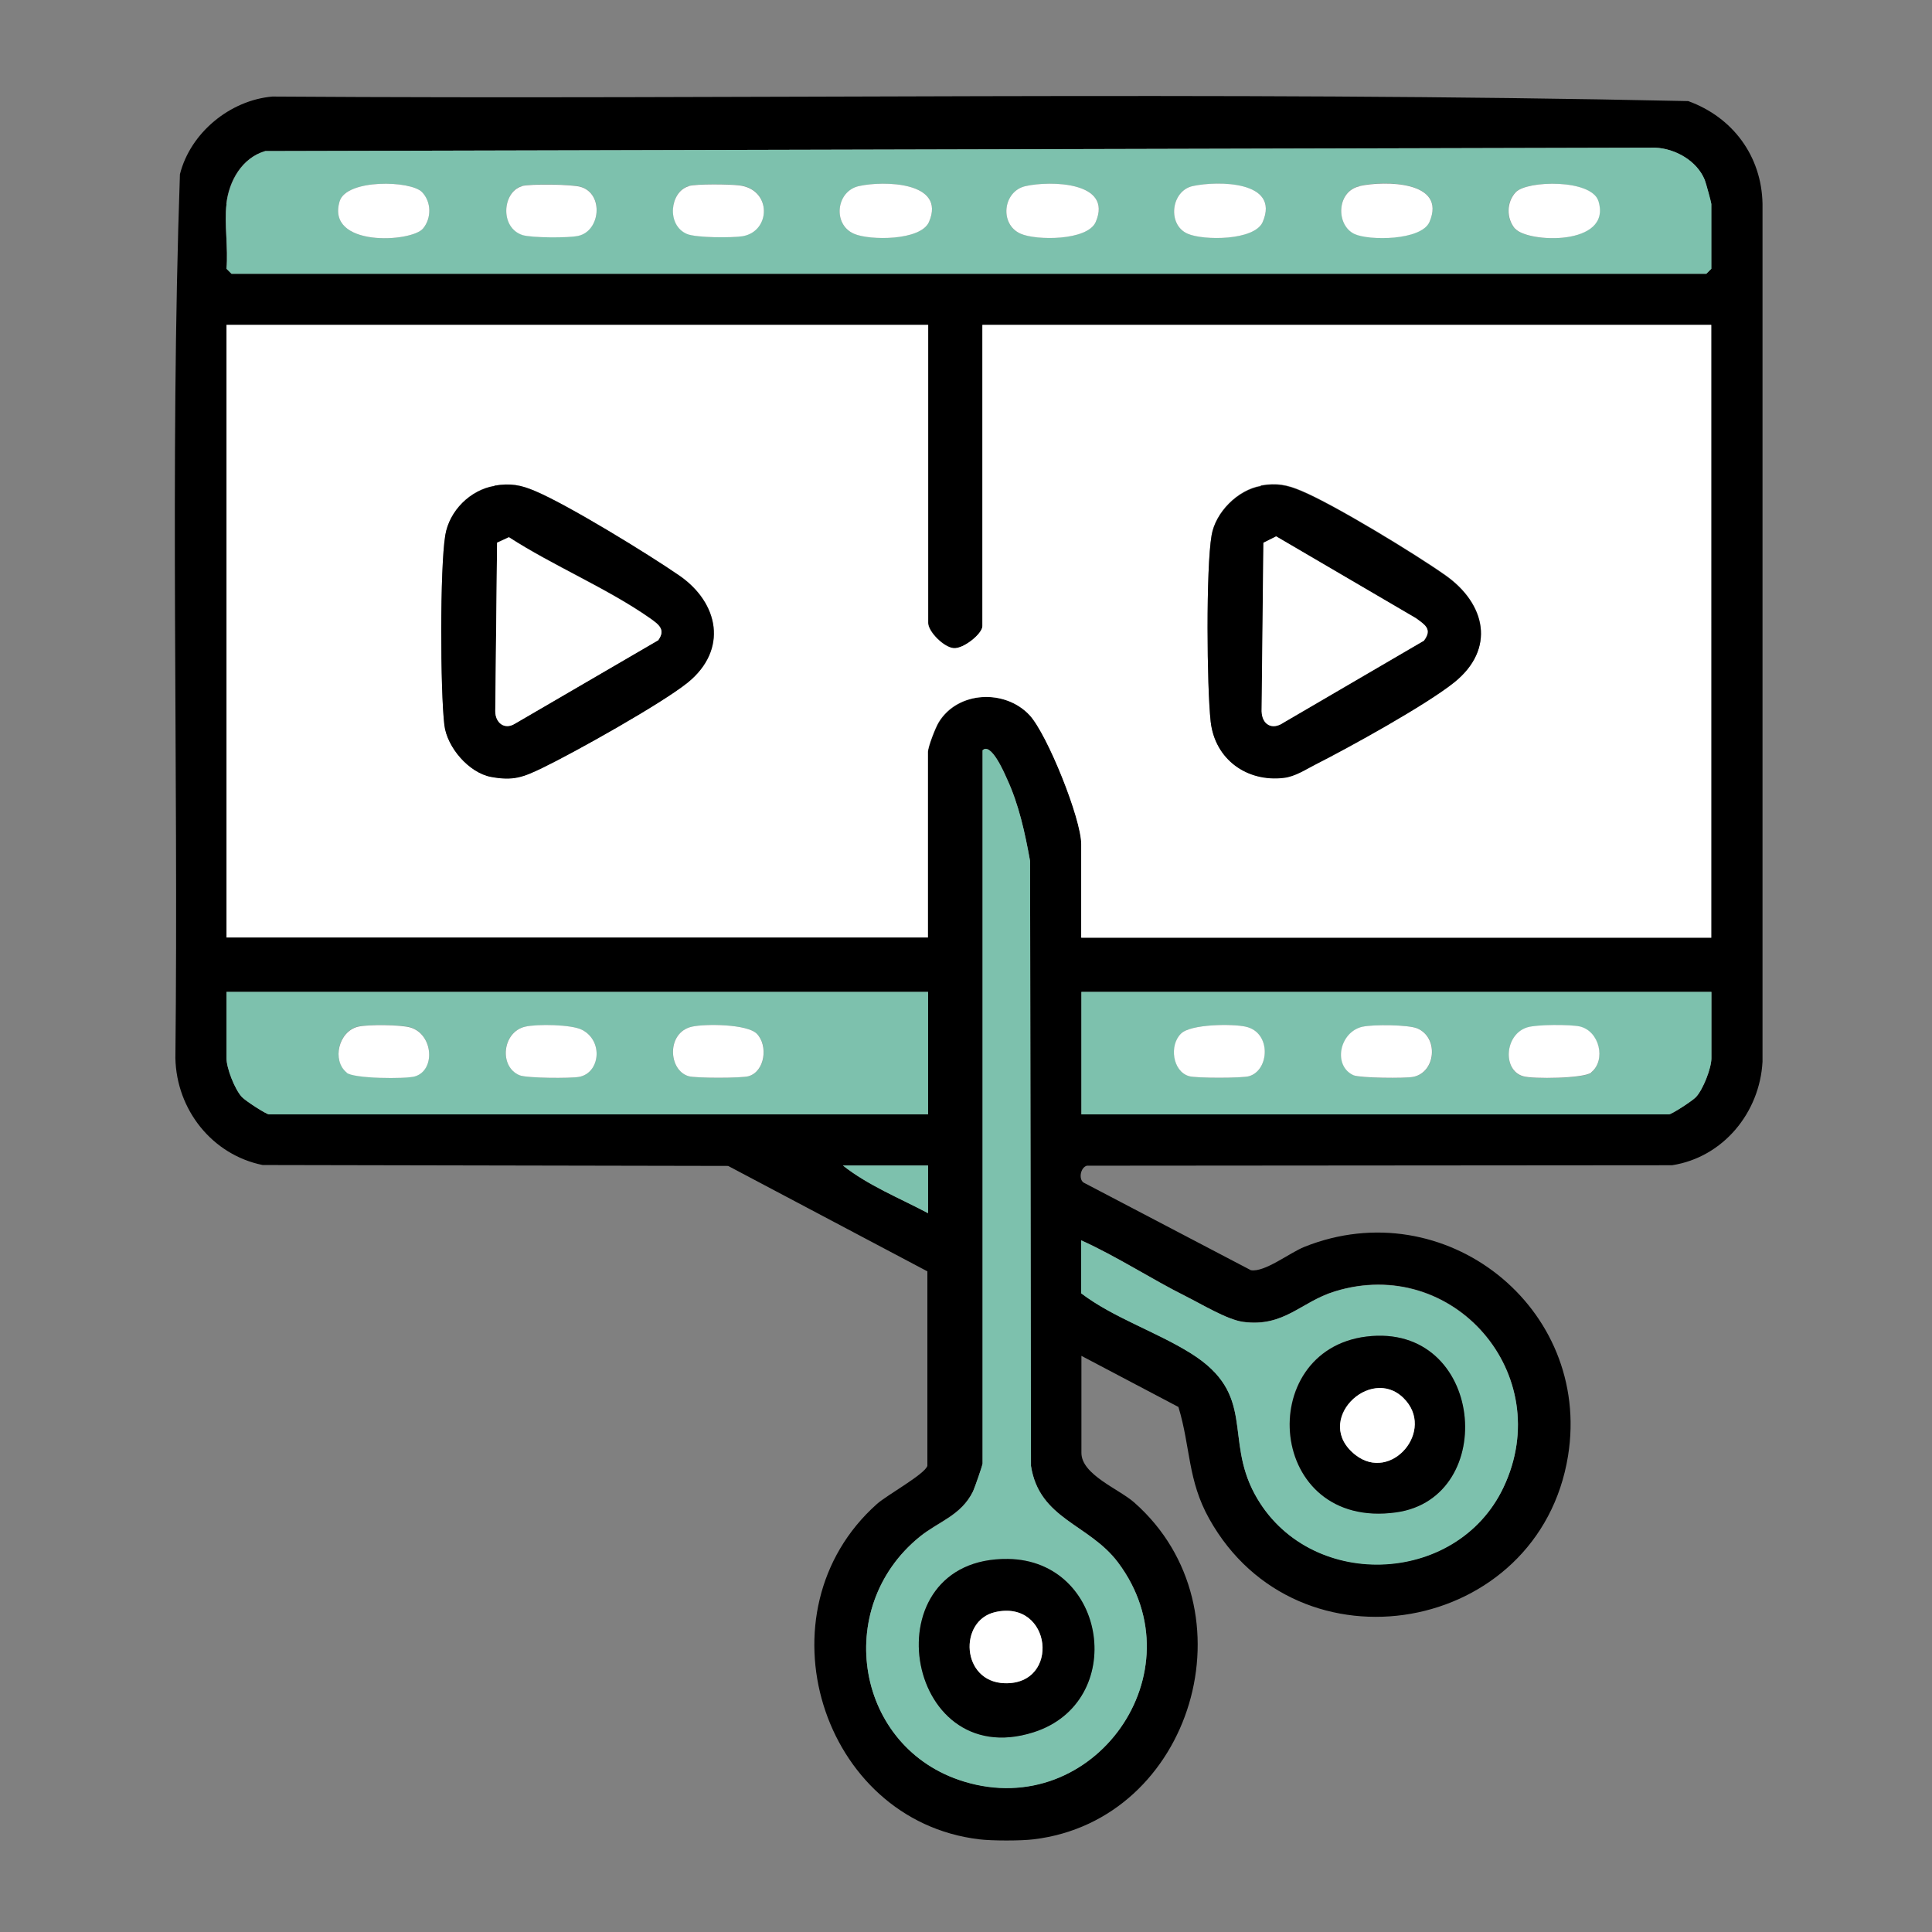 <?xml version="1.0" encoding="UTF-8"?><svg id="_レイヤー_1" xmlns="http://www.w3.org/2000/svg" viewBox="0 0 85.04 85.04"><rect x="0" y="0" width="85.04" height="85.04" fill="#808080" stroke="none"/><path d="M43.1,80.96c-6.96-.83-9.82-10.02-4.5-14.76.45-.4,2.11-1.31,2.22-1.68v-8.56s-8.77-4.64-8.77-4.64l-20.49-.04c-2.22-.45-3.79-2.43-3.84-4.7.14-12.96-.25-25.98.2-38.91.46-1.83,2.21-3.26,4.07-3.42,20.77.14,41.59-.25,62.32.2,1.96.71,3.23,2.42,3.27,4.52v37.76c-.12,2.24-1.73,4.21-3.98,4.56l-25.76.02c-.28.08-.37.58-.15.74l7.37,3.86c.61.1,1.69-.76,2.36-1.03,6.17-2.46,12.65,2.67,11.6,9.2-1.27,7.86-11.89,9.75-15.79,2.78-.96-1.71-.82-3.15-1.36-4.93l-4.27-2.25v4.27c0,.96,1.65,1.59,2.32,2.18,5.34,4.7,2.58,13.99-4.42,14.83-.55.07-1.84.07-2.4,0ZM9.97,8.98c-.1.89.08,1.94,0,2.85l.22.22h64.91l.22-.22v-2.85c0-.05-.24-.94-.29-1.06-.34-.84-1.29-1.38-2.18-1.42l-61.18.15c-1.03.3-1.6,1.32-1.71,2.33ZM40.85,14.3H9.97v26.97h30.88v-8.16c0-.23.33-1.08.48-1.32.84-1.37,2.92-1.47,4-.3.79.85,2.27,4.56,2.27,5.67v4.12h27.73V14.3h-32.08v13.26c0,.34-.84,1-1.26.97s-1.13-.72-1.13-1.12v-13.11ZM43.25,33.03v31.38c0,.08-.35,1.08-.42,1.23-.53,1.07-1.52,1.32-2.35,2-3.86,3.14-2.81,9.32,1.95,10.77,5.72,1.75,10.38-4.82,6.79-9.63-1.28-1.71-3.47-1.9-3.84-4.26l-.04-26.63c-.23-1.24-.49-2.48-1.02-3.62-.12-.26-.7-1.61-1.07-1.25ZM40.85,43.66H9.97v2.92c0,.44.37,1.38.68,1.71.16.17,1.07.76,1.19.76h29.01v-5.39ZM75.33,43.66h-27.73v5.39h25.86c.12,0,1.03-.59,1.19-.76.32-.34.68-1.28.68-1.71v-2.92ZM40.85,51.3h-3.75c1.11.88,2.49,1.43,3.75,2.1v-2.1ZM47.59,54.6v2.32c1.42,1.08,3.33,1.7,4.84,2.65,2.88,1.81,1.45,3.71,2.8,6.19,2.32,4.27,8.87,4.08,10.95-.3,2.35-4.96-2.21-10.24-7.43-8.62-1.49.46-2.22,1.58-4.03,1.34-.7-.09-1.82-.77-2.49-1.11-1.57-.78-3.05-1.76-4.64-2.48Z"/><path d="M40.85,14.3v13.11c0,.4.69,1.09,1.13,1.12s1.26-.64,1.26-.97v-13.26h32.08v26.97h-27.73v-4.12c0-1.11-1.49-4.82-2.27-5.67-1.08-1.16-3.16-1.07-4,.3-.15.24-.48,1.1-.48,1.32v8.16H9.97V14.3h30.88ZM21.77,21.38c-1.08.18-1.99,1.1-2.17,2.17-.24,1.44-.22,6.85-.04,8.36.12.98,1.08,2.1,2.06,2.28.98.18,1.41,0,2.24-.39,1.43-.69,5.27-2.84,6.42-3.77,1.77-1.43,1.38-3.49-.39-4.71-1.37-.94-4.89-3.1-6.33-3.71-.63-.27-1.09-.35-1.79-.24ZM55.5,21.38c-1.02.17-2,1.16-2.17,2.17-.25,1.46-.21,6.66-.04,8.2.19,1.67,1.59,2.68,3.23,2.47.49-.06.94-.36,1.37-.58,1.52-.77,4.87-2.62,6.12-3.62,1.84-1.47,1.39-3.45-.39-4.71-1.33-.94-4.9-3.11-6.33-3.71-.63-.27-1.09-.36-1.79-.24Z" fill="#fff"/><path d="M9.97,8.98c.12-1.01.69-2.03,1.71-2.33l61.18-.15c.89.04,1.84.58,2.18,1.42.05.12.29,1,.29,1.06v2.85l-.22.22H10.19l-.22-.22c.08-.91-.1-1.96,0-2.85ZM18.62,10.06c.38-.46.37-1.16-.04-1.6-.49-.52-3.34-.59-3.63.4-.61,2.03,3.16,1.81,3.67,1.2ZM22.97,8.19c-.86.25-.98,1.83.04,2.15.41.13,2.02.13,2.45.03.97-.22,1.13-1.83.11-2.15-.37-.12-2.24-.14-2.6-.04ZM30.31,8.19c-.82.24-.98,1.71-.07,2.1.42.18,1.95.18,2.43.1,1.27-.2,1.32-2.07-.14-2.24-.41-.05-1.89-.06-2.22.03ZM37.81,8.19c-1.01.23-1.17,1.7-.22,2.1.69.29,2.94.31,3.3-.52.78-1.78-2.01-1.82-3.08-1.58ZM45.15,8.19c-1.01.23-1.17,1.7-.22,2.1.69.29,2.94.31,3.3-.52.78-1.78-2.01-1.82-3.08-1.58ZM52.5,8.19c-.96.21-1.13,1.71-.22,2.1.69.29,2.93.31,3.3-.52.79-1.8-1.98-1.82-3.08-1.58ZM59.84,8.19c-1.01.22-1.05,1.72-.22,2.1.65.3,2.94.29,3.3-.53.79-1.8-1.98-1.82-3.08-1.58ZM66.68,10.06c.53.63,4.27.79,3.67-1.2-.3-.99-3.15-.92-3.64-.4-.41.43-.42,1.14-.04,1.6Z" fill="#7dc1ad"/><path d="M40.85,43.66v5.39H11.84c-.12,0-1.03-.59-1.19-.76-.32-.34-.68-1.28-.68-1.71v-2.92h30.88ZM15.26,47.21c.32.26,2.57.29,3,.16.92-.27.81-1.85-.19-2.15-.42-.13-1.87-.13-2.3-.04-.88.2-1.17,1.49-.51,2.02ZM23.12,45.19c-1.02.23-1.17,1.75-.25,2.14.31.13,2.24.14,2.62.07.92-.17,1.08-1.58.13-2.07-.46-.24-1.98-.25-2.5-.14ZM33.31,45.5c-.42-.43-2.27-.44-2.85-.31-1.14.25-1.05,1.92-.15,2.18.3.09,2.34.09,2.64,0,.73-.21.88-1.36.36-1.87Z" fill="#7dc1ad"/><path d="M43.25,33.03c.37-.37.96.99,1.07,1.25.53,1.14.8,2.39,1.02,3.62l.04,26.63c.37,2.36,2.56,2.54,3.84,4.26,3.59,4.81-1.07,11.38-6.79,9.63-4.76-1.45-5.81-7.64-1.95-10.77.83-.67,1.82-.92,2.35-2,.07-.15.42-1.15.42-1.23v-31.38ZM44.37,68.62c-6.09-.08-4.62,9.45,1.12,7.63,4.15-1.32,3.26-7.57-1.12-7.63Z" fill="#7dc1ad"/><path d="M75.33,43.66v2.92c0,.44-.37,1.38-.68,1.71-.16.17-1.07.76-1.19.76h-25.86v-5.39h27.73ZM51.98,45.5c-.51.52-.36,1.66.36,1.87.3.09,2.34.09,2.64,0,.9-.26.98-1.93-.15-2.18-.58-.13-2.42-.12-2.85.31ZM59.99,45.19c-1.03.23-1.32,1.73-.4,2.14.28.13,2.26.14,2.62.07.99-.19,1.14-1.72.19-2.13-.41-.17-1.95-.18-2.4-.08ZM70.04,47.21c.66-.53.36-1.82-.51-2.02-.43-.1-1.88-.09-2.3.04-1,.3-1.11,1.88-.19,2.15.43.12,2.68.1,3-.16Z" fill="#7dc1ad"/><path d="M47.59,54.6c1.6.72,3.08,1.7,4.64,2.48.67.33,1.79,1.01,2.49,1.11,1.81.24,2.53-.88,4.03-1.34,5.22-1.61,9.78,3.66,7.43,8.62-2.07,4.38-8.63,4.58-10.95.3-1.34-2.48.08-4.38-2.8-6.19-1.51-.95-3.42-1.57-4.84-2.65v-2.32ZM60.15,58.83c-4.98.6-4.41,8.52,1.3,7.74,4.56-.63,3.88-8.37-1.3-7.74Z" fill="#7dc1ad"/><path d="M40.85,51.3v2.1c-1.25-.66-2.64-1.22-3.75-2.1h3.75Z" fill="#7dc1ad"/><path d="M55.5,21.38c.7-.12,1.16-.03,1.79.24,1.44.6,5,2.77,6.33,3.71,1.78,1.25,2.22,3.24.39,4.71-1.25,1-4.6,2.85-6.12,3.62-.43.22-.88.52-1.37.58-1.63.2-3.04-.81-3.23-2.47-.17-1.54-.21-6.75.04-8.2.17-1.01,1.15-2,2.17-2.17ZM62.69,28.19c.37-.5.03-.69-.36-.98l-6.15-3.6-.56.28-.08,7.42c.03.59.47.84.96.5l6.2-3.62Z"/><path d="M21.77,21.38c.7-.12,1.16-.03,1.79.24,1.45.61,4.97,2.77,6.33,3.71,1.76,1.21,2.15,3.27.39,4.71-1.15.93-4.99,3.08-6.42,3.77-.83.4-1.26.57-2.24.39-.98-.18-1.94-1.3-2.06-2.28-.18-1.5-.2-6.92.04-8.36.18-1.08,1.1-1.99,2.17-2.17ZM28.96,28.19c.36-.48.04-.7-.36-.99-1.85-1.3-4.27-2.31-6.2-3.56l-.52.24-.08,7.42c0,.5.4.84.86.55l6.3-3.67Z"/><path d="M45.15,8.19c1.07-.24,3.85-.2,3.08,1.58-.36.83-2.61.82-3.3.52-.95-.41-.79-1.88.22-2.1Z" fill="#fff"/><path d="M37.81,8.19c1.07-.24,3.85-.2,3.08,1.58-.36.83-2.61.82-3.3.52-.95-.41-.79-1.88.22-2.1Z" fill="#fff"/><path d="M52.5,8.19c1.1-.24,3.86-.23,3.08,1.58-.36.83-2.61.82-3.3.52-.91-.39-.74-1.89.22-2.1Z" fill="#fff"/><path d="M30.31,8.19c.34-.1,1.82-.08,2.22-.03,1.46.17,1.41,2.04.14,2.24-.48.07-2.01.07-2.43-.1-.92-.39-.75-1.86.07-2.1Z" fill="#fff"/><path d="M59.84,8.19c1.1-.24,3.86-.23,3.08,1.58-.36.82-2.65.83-3.3.53-.83-.39-.79-1.88.22-2.1Z" fill="#fff"/><path d="M22.97,8.19c.36-.1,2.23-.08,2.6.04,1.01.31.86,1.93-.11,2.15-.43.1-2.04.09-2.45-.03-1.02-.32-.9-1.9-.04-2.15Z" fill="#fff"/><path d="M18.62,10.06c-.51.61-4.28.83-3.67-1.2.3-.99,3.14-.92,3.63-.4.41.43.42,1.14.04,1.6Z" fill="#fff"/><path d="M66.68,10.06c-.38-.46-.37-1.16.04-1.6.49-.52,3.34-.59,3.64.4.6,1.99-3.14,1.83-3.67,1.2Z" fill="#fff"/><path d="M33.31,45.5c.51.52.36,1.66-.36,1.87-.3.09-2.34.09-2.64,0-.9-.26-.98-1.93.15-2.18.58-.13,2.42-.12,2.85.31Z" fill="#fff"/><path d="M15.26,47.21c-.66-.53-.36-1.82.51-2.02.43-.1,1.88-.09,2.3.04,1,.3,1.11,1.88.19,2.15-.43.12-2.68.1-3-.16Z" fill="#fff"/><path d="M23.12,45.19c.52-.12,2.04-.1,2.5.14.95.49.79,1.9-.13,2.07-.38.07-2.3.06-2.62-.07-.92-.38-.76-1.91.25-2.14Z" fill="#fff"/><path d="M44.37,68.62c4.38.06,5.28,6.31,1.12,7.63-5.74,1.82-7.21-7.71-1.12-7.63ZM43.8,70.96c-1.61.37-1.5,3.07.42,3.13,2.48.08,2.08-3.7-.42-3.13Z"/><path d="M51.98,45.5c.42-.43,2.27-.44,2.85-.31,1.14.25,1.05,1.92.15,2.18-.3.09-2.34.09-2.64,0-.73-.21-.88-1.36-.36-1.87Z" fill="#fff"/><path d="M59.99,45.19c.46-.1,2-.09,2.4.08.95.41.8,1.94-.19,2.13-.36.07-2.33.05-2.62-.07-.92-.41-.63-1.91.4-2.14Z" fill="#fff"/><path d="M70.04,47.21c-.32.26-2.57.29-3,.16-.92-.27-.81-1.85.19-2.15.42-.13,1.87-.13,2.3-.04.88.2,1.17,1.49.51,2.02Z" fill="#fff"/><path d="M60.15,58.83c5.18-.63,5.86,7.11,1.3,7.74-5.7.79-6.27-7.13-1.3-7.74ZM61.78,61.54c-1.47-1.46-4.02,1.01-2.12,2.5,1.58,1.24,3.55-1.09,2.12-2.5Z"/><path d="M62.69,28.19l-6.2,3.62c-.5.34-.94.09-.96-.5l.08-7.42.56-.28,6.15,3.6c.4.29.73.48.36.98Z" fill="#fff"/><path d="M28.96,28.19l-6.3,3.67c-.46.28-.86-.05-.86-.55l.08-7.42.52-.24c1.93,1.25,4.34,2.26,6.2,3.56.4.28.72.51.36.99Z" fill="#fff"/><path d="M43.8,70.96c2.5-.58,2.9,3.2.42,3.13-1.92-.06-2.03-2.76-.42-3.13Z" fill="#fff"/><path d="M61.78,61.54c1.43,1.41-.54,3.74-2.12,2.5-1.9-1.49.65-3.96,2.12-2.5Z" fill="#fff"/></svg>